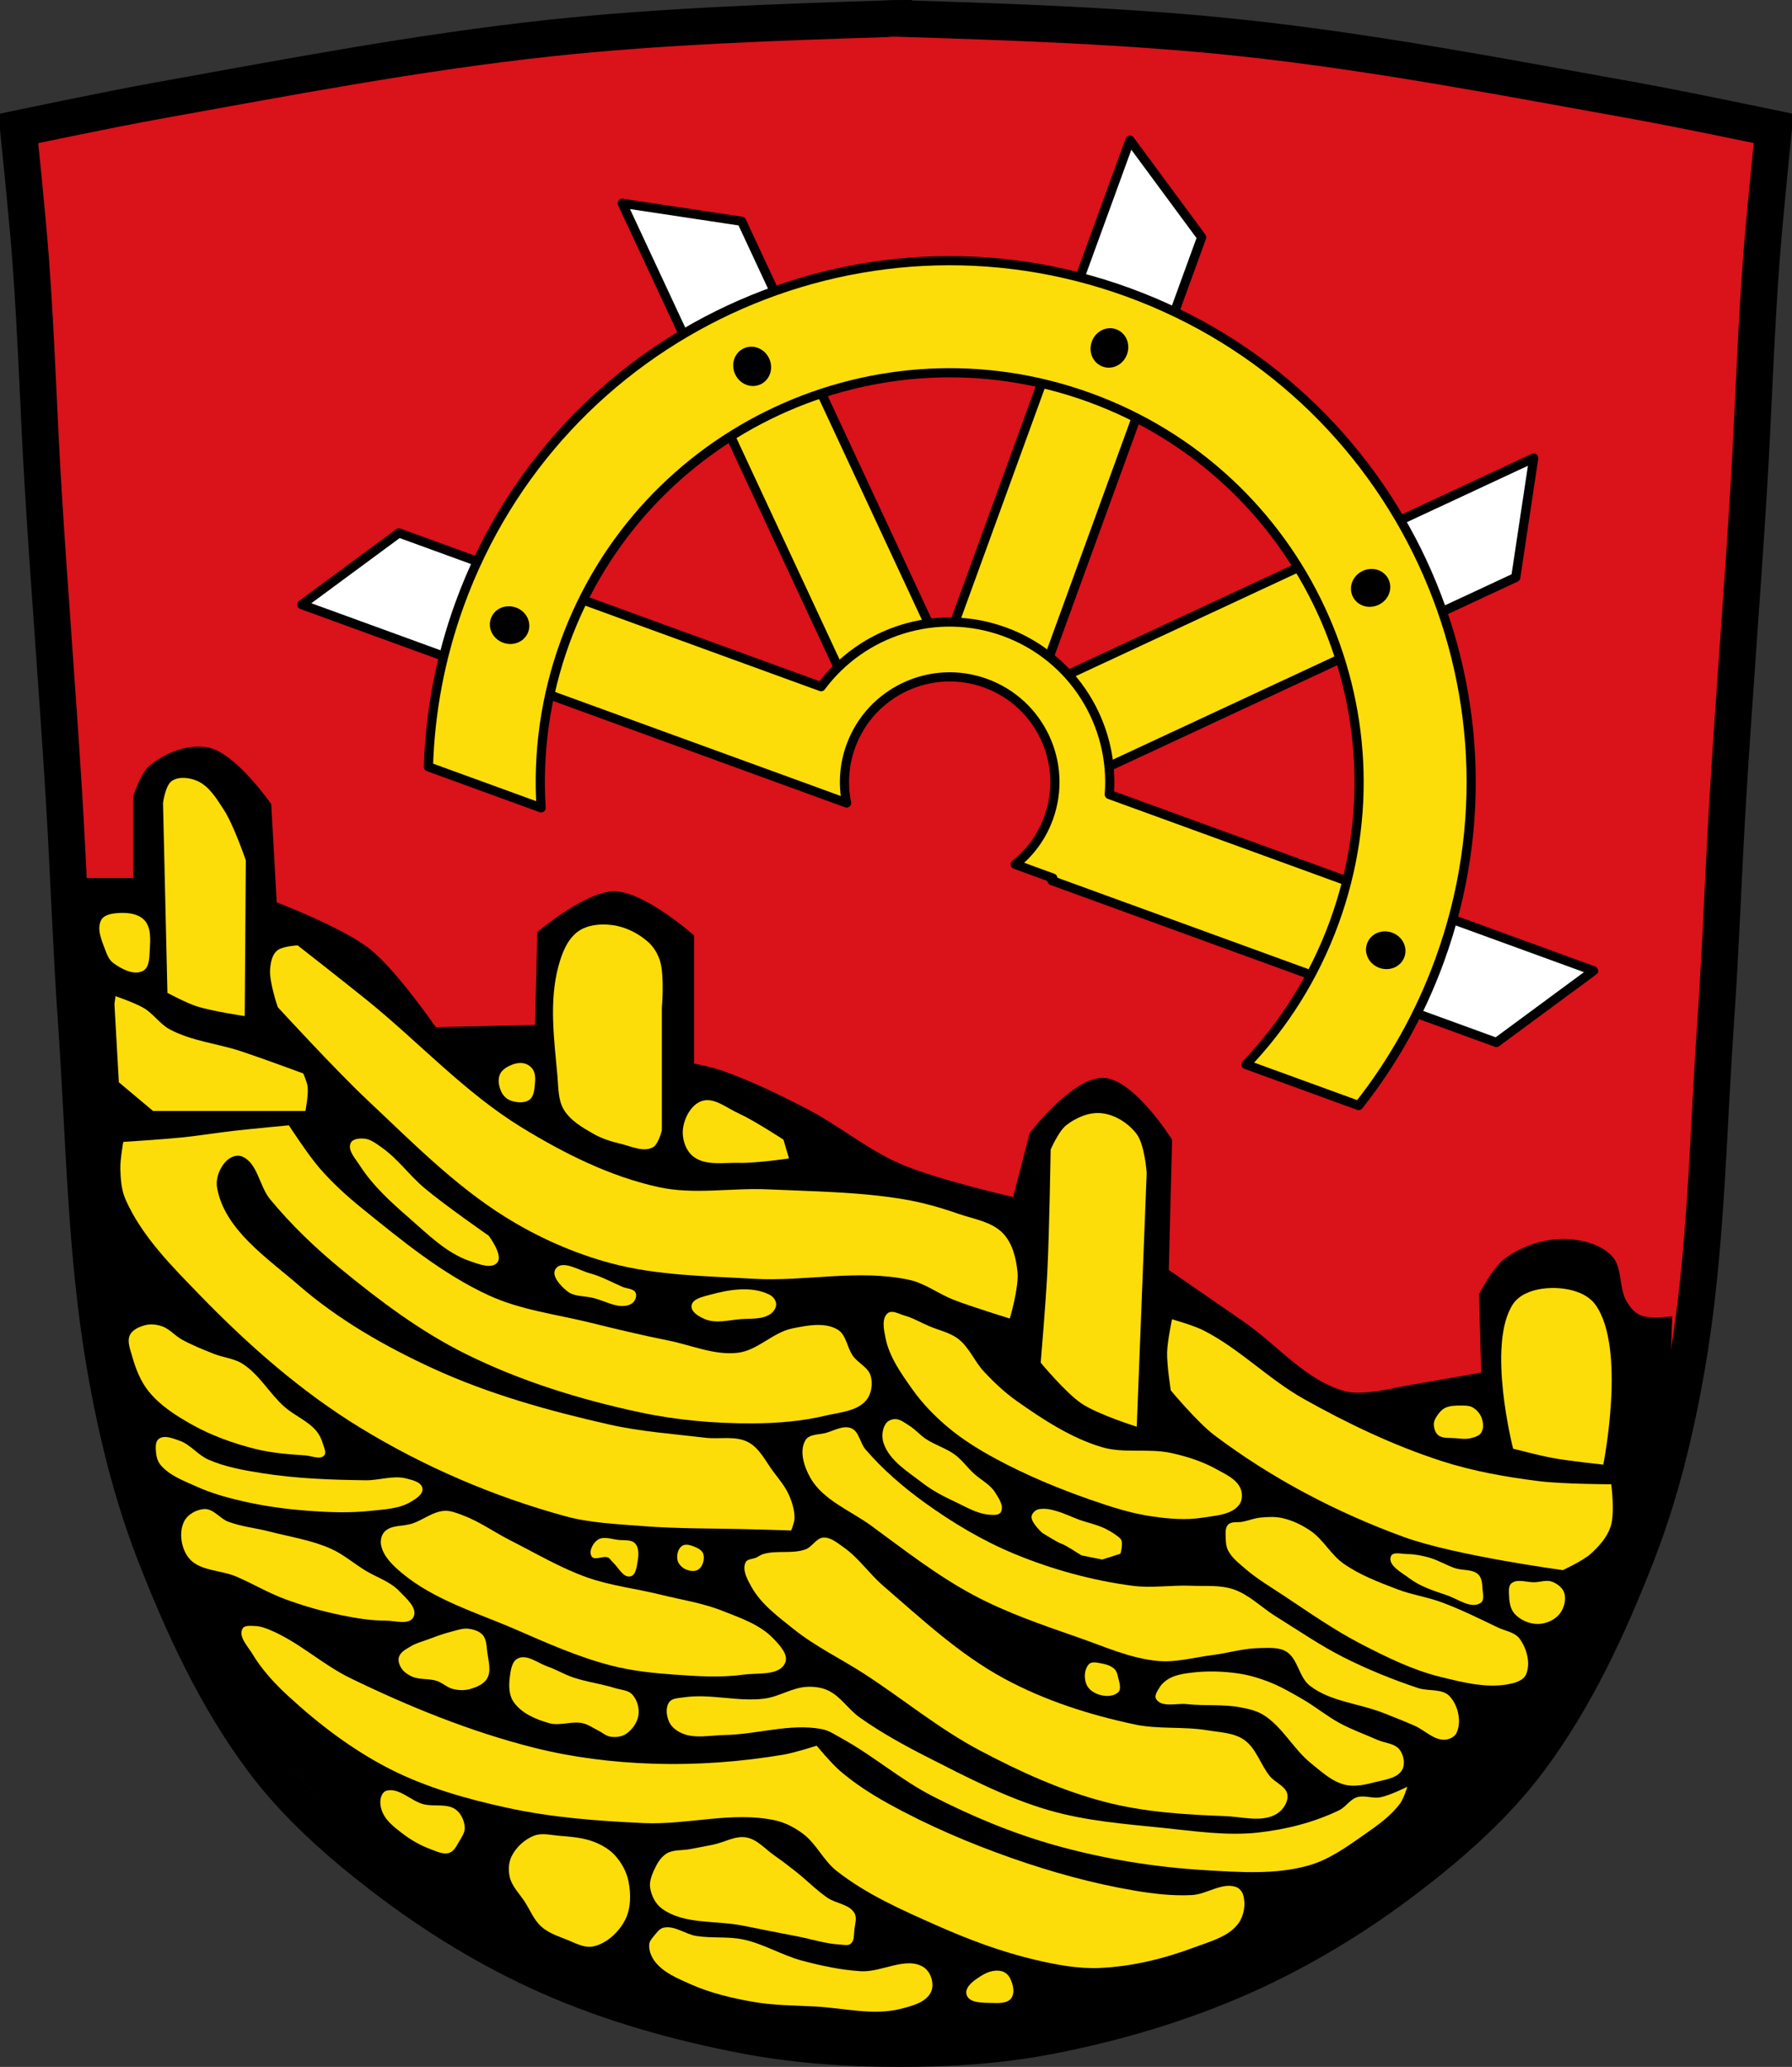<svg xmlns="http://www.w3.org/2000/svg" viewBox="0 0 977.12 1127.16" xmlns:xlink="http://www.w3.org/1999/xlink"><rect x="0" y="0" width="977.12" height="1127.16" fill="#333333" stroke="none"/><defs><path id="0" d="m2587.07 162.16c0 3.53-3.651 6.392-8.155 6.392-4.504 0-8.155-2.862-8.155-6.392 0-3.53 3.651-6.392 8.155-6.392 4.504 0 8.155 2.862 8.155 6.392z" stroke-linejoin="round" stroke="#000" stroke-width="4.512" stroke-linecap="round"/></defs><g transform="translate(109.27 28.13)"><path d="m377.88-18.13c-1.378.005-2.691.097-3.938.25-.05.006-.106-.006-.156 0-55.977 1.762-122.86 3.98-183.72 10.563-71.934 7.78-143.13 21.468-214.34 34.28-25.1 4.516-75 15-75 15 0 0 4.992 48.17 6.781 72.31 3.067 41.38 4.253 82.9 6.781 124.31 3.405 55.766 7.908 111.48 11.313 167.25 2.528 41.41 3.908 82.89 6.781 124.28 4.346 62.59 5.02 125.75 15.781 187.56 6.02 34.562 14.407 68.961 27.12 101.66 15.355 39.473 33.478 78.74 58.844 112.66 18.288 24.456 41.64 45.05 65.875 63.63 27.747 21.272 57.967 39.816 89.94 53.969 33.818 14.97 69.927 25.08 106.25 32.09 27.334 5.278 55.35 7.249 83.19 7.344 27.662.094 55.55-1.529 82.72-6.75 36.46-7.01 72.55-17.63 106.47-32.75 31.934-14.235 62.22-32.697 89.97-53.969 24.24-18.58 47.587-39.17 65.875-63.63 25.365-33.919 43.489-73.15 58.844-112.62 12.718-32.695 21.11-67.16 27.12-101.72 10.762-61.814 11.467-124.97 15.813-187.56 2.874-41.39 4.253-82.87 6.781-124.28 3.405-55.766 7.877-111.45 11.281-167.22 2.529-41.41 3.746-82.903 6.813-124.28 1.79-24.14 6.781-72.31 6.781-72.31 0 0-49.933-10.484-75.03-15-71.21-12.813-142.41-26.532-214.34-34.31-61.44-6.645-129.02-8.855-185.31-10.625-.906-.069-1.841-.098-2.813-.094-.081-.003-.169.003-.25 0-.753-.039-1.502-.034-2.219-.031" fill="#da121a"/><path d="m269.17 551.84v-69.829c0 0-26.816-23.907-43.34-24.08-15.887-.166-42.14 22.273-42.14 22.273l-1.204 50.566-54.18 1.204c0 0-21.457-31.21-36.12-42.74-14.813-11.649-50.566-25.283-50.566-25.283l-3.01-53.58c0 0-18.896-27.305-33.711-30.701-11.02-2.525-23.744 2.495-32.507 9.632-4.942 4.03-9.03 16.855-9.03 16.855v44.546h-31.3l9.03 176.98c0 0 4.381 97.09 16.253 143.87 6.71 26.437 17.397 52.04 30.701 75.849 21.631 38.714 47.859 75.44 78.859 107.15 34.902 35.704 74.3 68.44 118.59 91.5 32.819 17.09 69.39 27.407 105.95 33.11 30.14 4.701 61.01 1.213 91.5.602 30.13-.603 60.687 1.369 90.3-4.214 43.09-8.124 86.02-21.311 124.61-42.14 27.799-15.01 51.999-36.37 74.65-58.39 35.86-34.875 73.18-70.92 95.71-115.58 20.672-40.974 33.11-133.64 33.11-133.64l1.204-36.12c0 0-12.12 1.719-17.457-.602-3.123-1.357-5.433-4.327-7.224-7.224-4.67-7.557-2.167-18.98-8.428-25.283-6.573-6.618-17.16-9.02-26.487-9.03-11.232-.006-22.879 4.151-31.905 10.836-6.354 4.707-13.845 19.263-13.845 19.263l1.204 42.74-44.546 7.826c0 0-19.962 4.939-29.497 2.408-21.625-5.741-36.949-25.24-55.38-37.925-13.665-9.401-40.934-28.29-40.934-28.29l1.806-71.03c0 0-20.577-32.927-37.32-33.711-16.757-.784-40.33 30.1-40.33 30.1l-9.03 34.915c0 0-41.826-9.577-61.4-18.06-18.16-7.868-33.587-21.02-51.17-30.1-15.242-7.872-30.744-15.455-46.954-21.07-4.691-1.624-14.447-3.612-14.447-3.612"/><g fill="#fcdd09"><path d="m715.78 761.89c0 0-14.633-57.07 0-78.939 4.226-6.316 13.475-8.59 21.07-8.697 8.468-.119 18.769 2.181 23.749 9.03 17.13 23.567 4.348 87.3 4.348 87.3 0 0-18.406-1.943-27.501-3.603-7.299-1.333-21.669-5.093-21.669-5.093"/><path d="m769.29 781.29c0 0 2.098 15.78-.334 23.08-1.918 5.755-6.209 10.643-10.704 14.717-4.406 3.994-15.386 9.03-15.386 9.03 0 0-58.915-7.968-86.63-18.06-36.748-13.383-72.13-31.977-103.36-55.52-9.07-6.836-23.749-24.418-23.749-24.418 0 0-2.183-13.795-2.01-20.738.154-6.085 2.676-18.06 2.676-18.06 0 0 11.681 3.294 17.06 6.02 19.749 10.01 35.546 26.626 54.856 37.463 23.892 13.407 48.864 25.335 74.925 33.783 17.327 5.617 35.441 8.802 53.52 11.04 12.958 1.603 39.14 1.672 39.14 1.672"/><path d="m458.19 714.98c0 0 13.557 16.418 22.273 22.273 9.03 6.068 30.1 12.642 30.1 12.642l5.418-138.45c0 0-1.068-15.267-5.418-21.07-4.48-5.975-11.835-10.675-19.263-11.438-6.754-.694-13.931 2.418-19.263 6.622-4.109 3.239-8.428 13.244-8.428 13.244 0 0-.692 44.566-1.806 66.82-.825 16.477-3.612 49.36-3.612 49.36"/><path d="m441.33 690.9c0 0 5.03-16.778 4.214-25.283-.712-7.458-2.684-15.62-7.826-21.07-6.166-6.535-16.2-7.869-24.681-10.836-9.602-3.359-19.465-6.143-29.497-7.826-24.406-4.094-49.32-4.265-74.04-5.418-19.848-.926-40.19 3.044-59.6-1.204-26.511-5.802-51.5-18.332-74.65-32.507-31.24-19.14-56.36-46.832-84.88-69.829-12.344-9.954-37.32-29.497-37.32-29.497 0 0-8.538.339-11.438 3.01-2.661 2.451-3.366 6.625-3.612 10.234-.474 6.949 4.214 20.467 4.214 20.467 0 0 31.683 34.546 48.76 50.566 23.985 22.5 47.35 46.4 75.25 63.81 17.838 11.131 37.472 19.872 57.79 25.283 25.16 6.7 51.661 6.929 77.66 8.428 28.25 1.629 57.24-5.434 84.88.602 8.599 1.878 15.88 7.634 24.08 10.836 10.05 3.924 30.701 10.234 30.701 10.234"/><path d="m320.94 603.61c0 0-18.03 2.649-27.09 2.408-8.51-.227-18.683 1.765-25.283-3.612-4.134-3.367-6.087-9.76-5.418-15.05.761-6.02 4.487-13.11 10.234-15.05 6.612-2.235 13.508 3.74 19.865 6.622 8.682 3.936 24.681 14.447 24.681 14.447z"/><path d="m-17.975 513.32l-2.408-103.54c0 0 1.237-9.616 4.816-12.04 3.822-2.587 9.618-1.851 13.845 0 6.504 2.848 10.57 9.704 14.447 15.651 5.497 8.431 12.04 27.691 12.04 27.691l-.602 84.88c0 0-17.924-2.608-26.487-5.418-5.46-1.792-15.651-7.224-15.651-7.224"/><path d="m-54.09 473.59c-2.634 5.03.439 11.532 2.408 16.855.908 2.454 2.098 5.083 4.214 6.622 4.526 3.292 11.357 6.925 16.253 4.214 3.498-1.936 3.366-7.447 3.612-11.438.338-5.5.816-12.289-3.01-16.253-3.854-3.994-10.745-4.29-16.253-3.612-2.672.329-5.974 1.227-7.224 3.612"/><path d="m-46.87 519.34l2.408 42.74 18.661 15.651h83.07c0 0 1.715-8.84 1.204-13.244-.293-2.521-2.408-7.224-2.408-7.224 0 0-22.387-8.278-33.711-12.04-12.95-4.303-27.12-5.563-39.13-12.04-5.269-2.841-8.728-8.332-13.846-11.438-4.843-2.938-15.651-6.622-15.651-6.622z"/><path d="m162.02 660.2c3.05-4.058-4.816-14.447-4.816-14.447 0 0-23.82-16.568-34.915-25.885-8.261-6.937-14.644-16.08-23.477-22.273-2.939-2.06-6.05-4.561-9.632-4.816-2.532-.18-6.156.105-7.224 2.408-1.819 3.921 2.495 8.393 4.816 12.04 7.089 11.138 17.14 20.22 27.09 28.895 10.196 8.893 20.302 19.11 33.11 23.477 4.752 1.619 12.03 4.615 15.05.602"/><path d="m-37.24 711.37c1.903 6.832 4.589 13.735 9.03 19.263 6.183 7.697 14.87 13.222 23.477 18.06 10.688 6.01 22.431 10.222 34.31 13.244 9.02 2.294 18.402 3.01 27.691 3.612 3.404.221 7.945 2.529 10.234 0 1.353-1.495-.041-4.083-.602-6.02-.748-2.586-1.893-5.152-3.612-7.224-4.665-5.621-11.984-8.407-17.457-13.244-8.188-7.235-13.652-17.62-22.875-23.477-4.66-2.96-10.519-3.384-15.651-5.418-5.928-2.35-11.876-4.742-17.457-7.826-3.8-2.099-6.725-5.828-10.836-7.224-2.857-.97-6.109-1.355-9.03-.602-3.234.834-6.983 2.407-8.428 5.418-1.658 3.456.175 7.745 1.204 11.438"/><path d="m48.24 585.55c0 0-20.08 1.87-30.1 3.01-9.447 1.075-18.834 2.652-28.29 3.612-10.611 1.077-31.905 2.408-31.905 2.408 0 0-1.752 9.814-1.604 14.761.167 5.59.558 11.421 2.807 16.542 8.861 20.17 25.18 36.4 40.51 52.22 26.313 27.15 55.15 52.56 87.4 72.3 34.583 21.18 72.57 37.517 111.68 48.25 13.657 3.748 28.02 4.301 42.14 5.418 20.01 1.583 40.13 1.218 60.2 1.806 7.02.206 21.07.602 21.07.602 0 0 1.769-4.334 1.806-6.622.07-4.331-1.28-8.67-3.01-12.642-2.023-4.643-5.376-8.6-8.428-12.642-4.289-5.68-7.545-12.943-13.845-16.253-6.964-3.659-15.667-1.469-23.477-2.408-17.497-2.103-35.19-3.33-52.37-7.224-32.864-7.446-65.71-16.598-96.32-30.701-25.947-11.957-51.26-26.45-72.839-45.17-17.484-15.16-40.568-30.446-44.566-53.24-.918-5.236 1.563-11.371 5.463-14.984 1.981-1.835 5.268-3.123 7.8-2.185 8.819 3.268 9.66 16.227 15.651 23.477 11.479 13.891 24.604 26.484 38.527 37.925 21.2 17.42 43.45 34.15 68.02 46.35 29.951 14.873 62.41 24.911 95.11 31.905 20.11 4.301 40.837 6.101 61.4 6.02 13.318-.053 26.775-1.13 39.731-4.214 7.722-1.838 17.193-2.328 22.273-8.428 2.871-3.448 3.619-8.923 2.408-13.244-1.305-4.653-6.795-6.923-9.632-10.836-3.273-4.514-3.627-11.612-8.428-14.447-7.086-4.185-16.614-2.227-24.681-.602-10.566 2.129-18.803 11.904-29.497 13.244-12.733 1.594-25.345-4.088-37.925-6.622-14.12-2.845-28.16-6.156-42.14-9.632-18.753-4.662-38.438-6.954-55.984-15.05-25.421-11.728-47.46-29.949-69.23-47.556-8.166-6.606-15.969-13.758-22.875-21.671-6.334-7.258-16.855-23.477-16.855-23.477"/><path d="m310.5 678.02c-9.72-5.061-22.315-2.925-32.876 0-3.676 1.018-9.348 2.102-9.814 5.888-.424 3.444 4.155 6.03 7.36 7.36 5.893 2.441 12.782.556 19.14 0 5.626-.493 12.1.351 16.683-2.944 1.664-1.196 3.058-3.351 2.944-5.398-.111-1.993-1.664-3.985-3.435-4.907"/><path d="m234.93 682.93c-6.363 3.552-14.457-1.946-21.59-3.435-4.466-.932-9.68-.593-13.249-3.435-3.605-2.871-9.02-8.492-6.379-12.267 3.597-5.135 12.593.825 18.646 2.453 6.16 1.657 11.829 4.784 17.665 7.36 2.477 1.093 6.382.91 7.36 3.435.768 1.983-.597 4.852-2.453 5.888"/><path d="m198.13 576.94c3.562 5.996 10.136 9.792 16.193 13.249 4.539 2.59 9.633 4.201 14.721 5.398 5.767 1.357 12.431 4.74 17.665 1.963 3.102-1.646 4.907-9.323 4.907-9.323v-66.734c0 0 1.504-17.375-.981-25.516-1.18-3.864-3.369-7.611-6.379-10.305-5.398-4.83-12.446-8.38-19.628-9.323-6.266-.823-13.501-.236-18.646 3.435-5.962 4.254-8.906 12.06-10.795 19.14-5.148 19.28-2.272 39.988-.491 59.864.55 6.135.289 12.86 3.435 18.16"/><path d="m170.16 552.41c-2.717 1.049-5.729 2.718-6.87 5.398-1.288 3.02-.504 6.881.981 9.814.994 1.963 2.834 3.677 4.907 4.416 3.239 1.155 7.563 1.586 10.304-.491 2.474-1.874 2.651-5.743 2.944-8.832.234-2.464.251-5.214-.981-7.36-.929-1.617-2.632-2.893-4.416-3.435-2.197-.667-4.728-.337-6.87.491"/><path d="m-22.68 756.54c3.01-2.283 7.718-.256 11.286.981 5.915 2.051 9.973 7.781 15.702 10.304 9.113 4.01 19.12 5.785 28.951 7.36 18.779 3.01 37.903 3.693 56.92 3.926 7.367.09 14.946-2.819 22.08-.981 3.341.861 8.303 1.988 8.832 5.398.498 3.208-3.59 5.698-6.379 7.36-6.476 3.862-14.586 4.084-22.08 4.907-11.06 1.214-22.274.809-33.367 0-12.366-.902-24.723-2.599-36.802-5.398-8.365-1.938-16.712-4.31-24.535-7.851-6.951-3.146-14.72-5.935-19.628-11.777-1.465-1.744-2.247-4.11-2.453-6.379-.242-2.652-.649-6.241 1.472-7.851"/><path d="m116.19 853.69c2.449-4.832-4.098-10.323-7.851-14.23-5.03-5.239-12.467-7.465-18.646-11.286-6.252-3.866-11.928-8.793-18.646-11.777-10.555-4.687-22.19-6.426-33.367-9.323-7.489-1.941-15.343-2.641-22.572-5.398-4.513-1.721-7.93-6.997-12.758-6.87-4.402.116-9.371 2.904-11.286 6.87-2.867 5.938-1.584 14.415 2.453 19.628 5.709 7.372 17.438 6.627 26.01 10.304 8.944 3.839 17.374 8.876 26.497 12.267 10.05 3.735 20.41 6.703 30.913 8.832 7.913 1.605 15.969 2.97 24.04 2.944 5.112-.017 12.9 2.597 15.211-1.963"/><path d="m115.2 886.08c4.218 1.964 9.324.989 13.739 2.453 3.124 1.036 5.629 3.66 8.832 4.416 3.02.714 6.338.864 9.323 0 3.531-1.022 7.549-2.669 9.323-5.888 2.29-4.154.609-9.526 0-14.23-.412-3.187-.364-6.882-2.453-9.323-1.857-2.17-5.02-3.083-7.851-3.435-2.962-.368-5.936.753-8.832 1.472-5.02 1.247-9.864 3.128-14.721 4.907-2.481.909-5.1 1.575-7.36 2.944-2.58 1.562-5.84 3.054-6.87 5.888-.68 1.87-.008 4.162.981 5.888 1.271 2.216 3.572 3.829 5.888 4.907"/><path d="m98.52 814.44c1.185 6.201 6.443 11.161 11.286 15.211 17.788 14.876 41.06 21.656 62.32 30.913 16.99 7.398 34.06 15.02 52.01 19.628 11.202 2.877 22.812 4.087 34.35 4.907 12.563.893 25.308 1.729 37.783 0 7.745-1.073 19.36.749 22.572-6.379 2.01-4.469-3-9.698-6.379-13.249-7.317-7.687-18.1-11.308-27.969-15.211-10.846-4.29-22.536-6.03-33.858-8.832-13.209-3.272-26.916-4.786-39.746-9.323-14.553-5.146-27.931-13.159-41.709-20.12-8.751-4.42-16.83-10.287-26.01-13.739-3.305-1.243-6.783-2.712-10.304-2.453-6.149.452-11.344 4.863-17.17 6.87-4.992 1.719-11.519.642-15.211 4.416-1.776 1.815-2.439 4.866-1.963 7.36"/><path d="m98.52 951.83c-.873 2.831-.271 6.148.981 8.832 2.103 4.508 6.376 7.743 10.305 10.795 4.742 3.684 10.06 6.772 15.702 8.832 3.284 1.2 7.01 3.129 10.304 1.963 2.626-.929 3.962-3.992 5.398-6.379 1.362-2.265 3.054-4.72 2.944-7.36-.152-3.654-1.965-7.641-4.907-9.814-4.802-3.546-11.893-1.421-17.665-2.944-6.905-1.822-13.21-9.167-20.12-7.36-1.459.381-2.5 1.994-2.944 3.435"/><path d="m231.99 917.48c3.456-2.258 6.268-6.22 6.87-10.304.573-3.89-.735-8.426-3.435-11.286-2.274-2.408-6.161-2.451-9.323-3.435-7.576-2.356-15.55-3.337-23.06-5.888-4.718-1.602-9.03-4.247-13.739-5.888-5.283-1.842-11.155-6.849-16.193-4.416-3.365 1.625-3.936 6.599-4.416 10.304-.574 4.427-.516 9.536 1.963 13.249 4.237 6.345 12.275 9.74 19.628 11.777 5.832 1.615 12.249-1.32 18.16 0 2.999.67 5.577 2.584 8.342 3.926 2.303 1.118 4.336 3.066 6.87 3.435 2.794.407 5.978.072 8.342-1.472"/><path d="m181.94 972.93c-5.177 2.02-9.816 6.299-12.267 11.286-1.666 3.389-1.84 7.609-.981 11.286 1.219 5.217 5.465 9.219 8.342 13.739 2.85 4.477 4.879 9.707 8.832 13.249 3.705 3.319 8.603 5.092 13.249 6.87 4.891 1.871 10.1 5.067 15.211 3.926 7.256-1.62 13.703-7.656 17.17-14.23 3.298-6.246 3.313-14.166 1.963-21.1-1.021-5.242-3.779-10.269-7.36-14.23-3.01-3.331-7.108-5.713-11.286-7.36-6.179-2.436-13.01-2.86-19.628-3.435-4.4-.382-9.134-1.605-13.249 0"/><path d="m254.07 982.74c-3.265 2.06-5.291 5.8-6.87 9.323-1.299 2.898-2.448 6.185-1.963 9.323.661 4.27 2.893 8.732 6.379 11.286 12.137 8.89 29.42 6.317 44.16 9.323 9.964 2.032 19.95 3.951 29.932 5.888 7.684 1.491 15.246 4 23.06 4.416 1.967.104 4.388.785 5.888-.491 2.055-1.747 1.633-5.174 1.963-7.851.36-2.922 1.482-6.289 0-8.832-2.84-4.873-10.08-5.14-14.721-8.342-6.12-4.221-11.336-9.627-17.17-14.23-3.853-3.038-7.75-6.03-11.777-8.832-4.952-3.448-9.275-8.733-15.211-9.814-6.092-1.109-12.09 2.687-18.16 3.926-4.243.867-8.505 1.636-12.758 2.453-4.253.818-9.1.143-12.758 2.453"/><path d="m22.955 860.07c-2.327 4.335 2.869 9.518 5.398 13.739 5.188 8.66 12.199 16.227 19.628 23.06 16.735 15.397 35.18 29.433 55.45 39.746 19.961 10.157 41.911 16.313 63.79 21.1 24.438 5.347 49.594 7.206 74.58 8.342 23.861 1.084 48.31-6.569 71.64-1.472 5.503 1.202 10.706 3.98 15.211 7.36 7.226 5.421 11.06 14.525 18.16 20.12 16.381 12.916 35.886 21.482 54.957 29.932 17.262 7.648 35.1 14.344 53.49 18.646 11.556 2.705 23.474 4.958 35.33 4.416 17.563-.802 35.07-5.098 51.52-11.286 8.565-3.22 18.775-5.767 24.04-13.249 2.957-4.199 3.889-10.28 2.453-15.211-.551-1.891-2.063-3.776-3.926-4.416-7.706-2.65-15.906 3.994-24.04 4.416-10.486.544-21.05-.694-31.404-2.453-22.685-3.856-45.02-10.05-66.734-17.665-23.286-8.172-46.13-17.961-67.72-29.932-9.164-5.083-18.06-10.838-26.01-17.665-4.741-4.072-12.758-13.739-12.758-13.739 0 0-11.973 3.868-18.16 4.907-23.445 3.938-47.39 5.687-71.15 4.907-21.94-.721-43.984-3.433-65.26-8.832-34.421-8.735-67.67-22.263-99.61-37.783-15.11-7.344-27.748-19.363-43.18-26.01-2.807-1.208-5.778-2.362-8.832-2.453-2.341-.07-5.762-.591-6.87 1.472"/><path d="m247.31 1027.62c-1.09 1.333-2.394 2.772-2.563 4.486-.333 3.361 1.123 6.953 3.204 9.613 4.675 5.974 12.3 9.08 19.226 12.176 10.743 4.8 22.38 7.558 33.965 9.613 11.179 1.983 22.626 1.98 33.965 2.563 15.579.801 31.659 5.11 46.782 1.282 6.216-1.574 14.296-3.653 16.662-9.613 1.646-4.146-.194-10.255-3.845-12.817-9.457-6.637-23.07 2.63-34.606 1.923-10.832-.665-21.56-2.959-32.04-5.768-10.965-2.938-20.941-9.167-32.04-11.535-8.38-1.788-17.17-.558-25.634-1.923-6.087-.982-11.951-5.933-17.944-4.486-2.207.533-3.689 2.728-5.127 4.486"/><path d="m426.75 1048.77c-4.05 2.393-10.303 6.382-8.972 10.895 1.396 4.73 9.169 4.33 14.1 4.486 3.521.111 8.168.276 10.254-2.563 2.154-2.932.976-7.636-.641-10.895-.875-1.764-2.584-3.336-4.486-3.845-3.359-.899-7.26.154-10.254 1.923"/><path d="m262.69 814.86c-2.261 1.479-3.096 5.04-2.563 7.69.448 2.226 2.418 4.188 4.486 5.127 2.14.971 5.159 1.396 7.05 0 2.337-1.726 3.371-5.54 2.563-8.331-.548-1.892-2.672-3.079-4.486-3.845-2.174-.918-5.075-1.932-7.05-.641"/><path d="m224.88 823.83c3.058 2.737 5.605 8.571 9.613 7.69 2.799-.615 3.361-4.865 3.845-7.69.582-3.395 1.046-7.715-1.282-10.254-2.067-2.254-5.93-1.6-8.972-1.923-3.824-.405-8.392-2.215-11.535 0-2.596 1.829-4.94 6.313-3.204 8.972 1.639 2.511 6.245-.605 8.972.641 1.099.502 1.663 1.758 2.563 2.563"/><path d="m263.33 897.53c-2.67.413-6.11.371-7.69 2.563-2.123 2.946-1.54 7.606 0 10.894 1.415 3.02 4.569 5.228 7.69 6.409 6.996 2.646 14.951.759 22.43.641 17.76-.281 35.747-6.556 53.19-3.204 3.941.757 7.379 3.191 10.894 5.127 17.08 9.403 31.995 22.509 49.35 31.402 21.499 11.02 44.02 20.421 67.29 26.916 26.485 7.393 53.939 11.83 81.39 13.458 18.785 1.114 38.29 2.553 56.4-2.563 11.04-3.12 20.722-10.08 30.12-16.662 7.193-5.04 14.696-10.205 19.866-17.303 1.916-2.63 3.845-8.972 3.845-8.972 0 0-9.555 4.789-14.74 5.768-4.198.792-8.757-1.329-12.817 0-3.776 1.236-6.04 5.318-9.613 7.05-13.761 6.66-29.02 10.503-44.22 12.176-17.22 1.896-34.674-.81-51.909-2.563-20.86-2.122-42.03-3.765-62.16-9.613-23.06-6.697-44.612-17.942-66.01-28.838-12.798-6.518-25.463-13.469-37.17-21.789-6.176-4.389-10.433-11.544-17.303-14.74-3.535-1.644-7.643-2.129-11.535-1.923-7.97.422-15.15 5.388-23.07 6.409-14.62 1.885-29.651-2.897-44.22-.641"/><path d="m297.3 823.83c-2.045 4.133.955 9.432 3.204 13.458 5.305 9.494 14.58 16.275 23.07 23.07 11.845 9.48 25.72 16.1 38.451 24.352 21.08 13.664 40.614 29.88 62.804 41.655 21.831 11.585 44.648 21.996 68.57 28.2 21.237 5.505 43.44 6.904 65.37 7.69 9.403.337 20.19 3.652 28.2-1.282 3.339-2.056 6.239-6.361 5.768-10.254-.563-4.651-6.648-6.626-9.613-10.254-5.139-6.288-7.411-15.261-14.1-19.866-5.633-3.879-13.12-3.993-19.866-5.127-13.1-2.202-26.735-.445-39.733-3.204-24.585-5.219-49.03-13.03-71.13-24.993-24.387-13.199-45.02-32.503-66.01-50.627-7.66-6.616-13.465-15.39-21.789-21.15-3.301-2.283-6.892-5.424-10.894-5.127-3.84.285-5.994 5.09-9.613 6.409-7.27 2.648-15.65.372-23.07 2.563-1.374.406-2.549 1.311-3.845 1.923-1.903.898-4.835.678-5.768 2.563"/><path d="m329.98 757.18c-3.622 5.86-.822 14.508 2.563 20.507 6.952 12.32 21.909 17.921 33.32 26.27 18.12 13.262 35.943 27.24 55.754 37.81 18.09 9.654 37.669 16.324 57.04 23.07 14.298 4.981 28.497 11.473 43.578 12.817 9.845.877 19.674-1.954 29.479-3.204 8.781-1.119 17.423-3.802 26.27-3.845 4.743-.023 10.06-.562 14.1 1.923 6.41 3.942 6.877 13.964 12.817 18.585 11.15 8.674 26.568 9.617 39.733 14.74 5.804 2.258 11.59 4.569 17.303 7.05 5.611 2.436 10.554 8.02 16.662 7.69 2.488-.134 5.394-1.57 6.409-3.845 2.748-6.16.773-14.95-3.845-19.866-4.08-4.343-11.652-2.597-17.303-4.486-13.808-4.615-27.375-10.11-40.37-16.662-12.92-6.517-24.876-14.795-37.17-22.43-7.752-4.814-14.425-11.818-23.07-14.74-7.311-2.47-15.36-1.602-23.07-1.923-10.672-.444-21.454 1.404-32.04 0-21.935-2.909-43.632-8.861-64.09-17.303-17.512-7.228-33.993-17.1-49.35-28.2-11.645-8.419-22.643-17.969-32.04-28.838-3.02-3.496-3.436-9.729-7.69-11.535-4.397-1.867-9.482 1.337-14.1 2.563-3.722.988-8.87.569-10.894 3.845"/><path d="m374.84 687.97c-3.541 2.788-2.148 9.04-1.282 13.458 2.038 10.408 8.6 19.55 14.74 28.2 5.425 7.64 12.06 14.471 19.226 20.507 8.02 6.756 17.05 12.32 26.27 17.303 16.586 8.956 34.11 16.225 51.909 22.43 10.863 3.787 21.938 7.331 33.32 8.972 9.09 1.311 18.484 2.094 27.557.641 6.938-1.112 15.611-1.458 19.866-7.05 1.816-2.386 1.843-6.225.641-8.972-2.193-5.01-8.04-7.584-12.817-10.254-7.727-4.319-16.345-7.087-24.993-8.972-12.358-2.694-25.692.418-37.81-3.204-16.759-5.01-31.831-14.935-46.14-24.993-6.56-4.611-12.455-10.176-17.944-16.02-5.207-5.545-8.09-13.282-14.1-17.944-4.61-3.576-10.67-4.725-16.02-7.05-4.477-1.944-8.759-4.45-13.458-5.768-2.909-.816-6.598-3.151-8.972-1.282"/><path d="m521.17 898.46c3.036 4.779 11.14 2.091 16.767 2.719 9.776 1.091 19.798-.061 29.455 1.813 4.22.819 8.588 1.802 12.235 4.078 10.421 6.503 16.275 18.563 25.83 26.28 5.704 4.609 11.458 10.03 18.579 11.782 5.299 1.302 11.03.016 16.313-1.359 5.299-1.381 12.281-2.02 14.954-6.797 1.783-3.189.818-7.942-1.359-10.876-2.66-3.584-8.157-3.625-12.235-5.438-6.797-3.02-13.847-5.527-20.392-9.06-7.115-3.844-13.386-9.103-20.392-13.14-6.03-3.475-12.09-7.01-18.579-9.516-5.4-2.086-11.03-3.717-16.767-4.532-8.08-1.148-16.364-1.375-24.47-.453-4.332.493-8.849 1.107-12.688 3.172-2.166 1.165-4.145 2.893-5.438 4.985-1.156 1.871-2.992 4.488-1.813 6.344"/><path d="m484.46 879.43c-2.993 3.199-2.87 9.832 0 13.14 3.499 4.03 11.826 5.765 15.86 2.266 2.168-1.88.596-5.802 0-8.61-.309-1.455-.758-3.03-1.813-4.078-1.871-1.86-4.652-2.718-7.25-3.172-2.237-.391-5.246-1.205-6.797.453"/><path d="m373.89 748.02c-2.165 2.943-2.527 7.414-1.359 10.876 3.243 9.615 13.275 15.539 21.298 21.751 5.511 4.267 11.821 7.452 18.13 10.422 5.837 2.75 11.691 6.321 18.13 6.797 2.157.16 5.236.498 6.344-1.359 1.935-3.243-1.15-7.687-3.172-10.876-2.808-4.428-7.963-6.83-11.782-10.422-3.423-3.22-6.204-7.158-9.969-9.969-4.82-3.599-10.849-5.283-15.86-8.61-3.223-2.14-5.78-5.204-9.06-7.25-2.409-1.501-4.866-3.606-7.704-3.625-1.825-.012-3.903.796-4.985 2.266"/><path d="m453.2 799.22c.072 3.477 5.891 8.61 5.891 8.61 0 0 8.61 5.438 10.422 5.891 1.813.453 10.876 6.344 10.876 6.344l11.329 2.266 9.969-3.172c0 0 1.813-6.344 0-8.157-1.813-1.813-5.228-3.988-8.157-5.438-4.581-2.267-9.698-3.236-14.501-4.985-3.954-1.439-7.741-3.359-11.782-4.532-2.219-.644-4.487-1.339-6.797-1.359-1.689-.015-3.587-.042-4.985.906-1.179.8-2.295 2.201-2.266 3.625"/><path d="m560.37 803.32c-1.808 1.867-1.324 5.092-1.282 7.69.035 2.178.287 4.47 1.282 6.409 2 3.9 5.665 6.737 8.972 9.613 6.596 5.736 14.18 10.234 21.469 15.06 13.962 9.244 27.726 18.937 42.617 26.595 13.67 7.03 27.687 13.96 42.617 17.623 12.81 3.144 26.614 6.716 39.41 3.525 2.846-.71 6.208-2.113 7.37-4.806 2.622-6.079.415-14.226-3.525-19.546-2.644-3.57-7.851-4.165-11.856-6.088-10.128-4.864-20.22-9.892-30.761-13.778-7.833-2.888-16.236-4.064-24.03-7.05-10.172-3.895-20.587-7.808-29.479-14.1-6.782-4.798-10.803-12.881-17.623-17.623-4.63-3.22-9.887-5.774-15.38-7.05-3.955-.918-8.137-.732-12.176-.32-3.273.333-6.397 1.546-9.613 2.243-2.661.576-6.116-.354-8.01 1.602"/><path d="m649.13 820.62c-1.831 4.819 5.827 8.738 9.933 11.856 5.977 4.538 13.391 6.91 20.507 9.292 6.02 2.01 13.382 7.804 18.585 4.166 2.03-1.42 1.139-4.899.961-7.37-.199-2.766-.278-6.05-2.243-8.01-3.14-3.126-8.623-2.096-12.817-3.525-4.806-1.637-9.208-4.401-14.1-5.768-3.957-1.106-8.07-1.903-12.176-1.923-2.915-.014-7.616-1.443-8.652 1.282"/><path d="m727.63 834.72c-4.274.181-9.548-2.118-12.817.641-1.505 1.27-1.329 3.799-1.282 5.768.087 3.652.51 7.797 2.884 10.574 3.044 3.562 8.132 5.786 12.817 5.768 4.349-.017 9.123-2.064 11.856-5.447 2.475-3.064 3.759-7.782 2.563-11.535-.918-2.882-3.888-5.05-6.729-6.088-2.911-1.064-6.196.19-9.292.32"/><path d="m686.99 738.37c-2.833.014-5.869.055-8.392 1.343-1.832.935-3.243 2.639-4.364 4.364-.849 1.307-1.681 2.805-1.678 4.364.004 2.161.681 4.669 2.35 6.04 2.458 2.02 6.229 1.398 9.399 1.678 2.786.247 5.677.674 8.392 0 2.089-.519 4.556-1.202 5.706-3.02 1.376-2.177 1.16-5.28.336-7.72-.839-2.484-2.75-4.756-5.03-6.04-1.972-1.11-4.451-1.018-6.713-1.01"/></g><path d="m377.88-18.13c-1.378.005-2.691.097-3.938.25-.05.006-.106-.006-.156 0-55.977 1.762-122.86 3.98-183.72 10.562-71.934 7.78-143.13 21.468-214.34 34.28-25.1 4.516-75 15-75 15 0 0 4.992 48.17 6.781 72.31 3.067 41.38 4.253 82.9 6.781 124.31 3.405 55.766 7.908 111.48 11.313 167.25 2.528 41.41 3.907 82.89 6.781 124.28 4.346 62.59 5.02 125.75 15.781 187.56 6.02 34.562 14.407 68.961 27.12 101.66 15.355 39.473 33.478 78.74 58.844 112.66 18.288 24.456 41.64 45.05 65.875 63.63 27.747 21.272 57.967 39.816 89.94 53.969 33.818 14.97 69.927 25.08 106.25 32.09 27.334 5.278 55.35 7.249 83.19 7.344 27.662.094 55.55-1.529 82.72-6.75 36.46-7.01 72.55-17.63 106.47-32.75 31.934-14.235 62.22-32.697 89.97-53.969 24.24-18.58 47.587-39.17 65.875-63.63 25.365-33.919 43.489-73.15 58.844-112.62 12.718-32.695 21.11-67.16 27.12-101.72 10.762-61.814 11.467-124.97 15.813-187.56 2.874-41.39 4.253-82.87 6.781-124.28 3.405-55.766 7.877-111.45 11.281-167.22 2.529-41.41 3.746-82.903 6.813-124.28 1.79-24.14 6.781-72.31 6.781-72.31 0 0-49.933-10.484-75.03-15-71.21-12.813-142.41-26.532-214.34-34.31-61.44-6.645-129.02-8.855-185.31-10.625-.906-.069-1.841-.098-2.813-.094-.081-.003-.169.003-.25 0-.753-.039-1.502-.034-2.219-.031z" fill="none" stroke="#000" stroke-width="20"/><g stroke="#000" stroke-linejoin="round" stroke-linecap="round" stroke-width="5"><g fill="#fcdd09"><path transform="matrix(.94.342-.342.94 0 0)" d="m492.79-13.275h54.858v179.54h-54.858z"/><path transform="matrix(.422.906-.906.422 0 0)" d="m508.03-450.55h54.858v179.54h-54.858z"/><path transform="matrix(.906-.422.422.906 0 0)" d="m173.55 286.92h54.859v179.54h-54.859z"/><path d="m181.91 289.31l-18.781 51.53 158.12 57.59 10.563 3.844 20.531 7.5c-2.039-10.02-1.442-20.722 2.313-31.03 10.841-29.77 43.761-45.12 73.53-34.28 29.77 10.841 45.12 43.793 34.28 73.56-3.754 10.309-10.152 18.857-18.16 25.22l20.5 7.469-.5 1.375 168.69 61.44 18.781-51.53-156.19-56.875c2.977-38.1-19.49-75.03-57.16-88.75-37.17-13.535-77.55-.256-99.97 29.969l-156.56-57.03z"/></g><g fill="#fff"><path d="m506.86 48.3l-39.28 107.85 51.562 18.778 26.819-73.64-39.1-52.986z"/><path d="m727.03 221.63l-104.04 48.49 23.18 49.738 71.04-33.11 9.816-65.12z"/><path d="m230.01 82.71l48.49 104.04 49.738-23.18-33.11-71.04-65.12-9.816z"/><path d="m759.65 501.26l-107.85-39.28-18.778 51.562 73.64 26.819 52.986-39.1z"/><path d="m55.26 301.59l107.85 39.28 18.778-51.562-73.64-26.819-52.986 39.1z"/></g><path d="m505.84 131.27c-147.53-53.725-310.67 22.315-364.4 169.84-10.689 29.351-16.212 59.33-17.09 88.93l61.43 22.371c-1.893-29.826 2.183-60.51 13.06-90.39 42.18-115.82 170.26-175.52 286.09-133.34 115.82 42.18 175.52 170.26 133.34 286.09-10.881 29.879-27.494 56-48.12 77.62l61.43 22.371c18.367-23.23 33.412-49.739 44.1-79.09 53.725-147.53-22.315-310.67-169.84-364.4z" fill="#fcdd09"/></g><use transform="matrix(.336-.922 1.176.428-888.63 2621.13)" xlink:href="#0"/><use transform="matrix(.889-.414.529 1.134-2077.59 1055.44)" xlink:href="#0"/><use transform="matrix(.922.336-.428 1.176-1812.69-895.6)" xlink:href="#0"/><use transform="matrix(.414.889-1.134.529-245.7-2085.97)" xlink:href="#0"/><use transform="matrix(-.336.922-1.176-.428 1703.54-1818.28)" xlink:href="#0"/></g></svg>